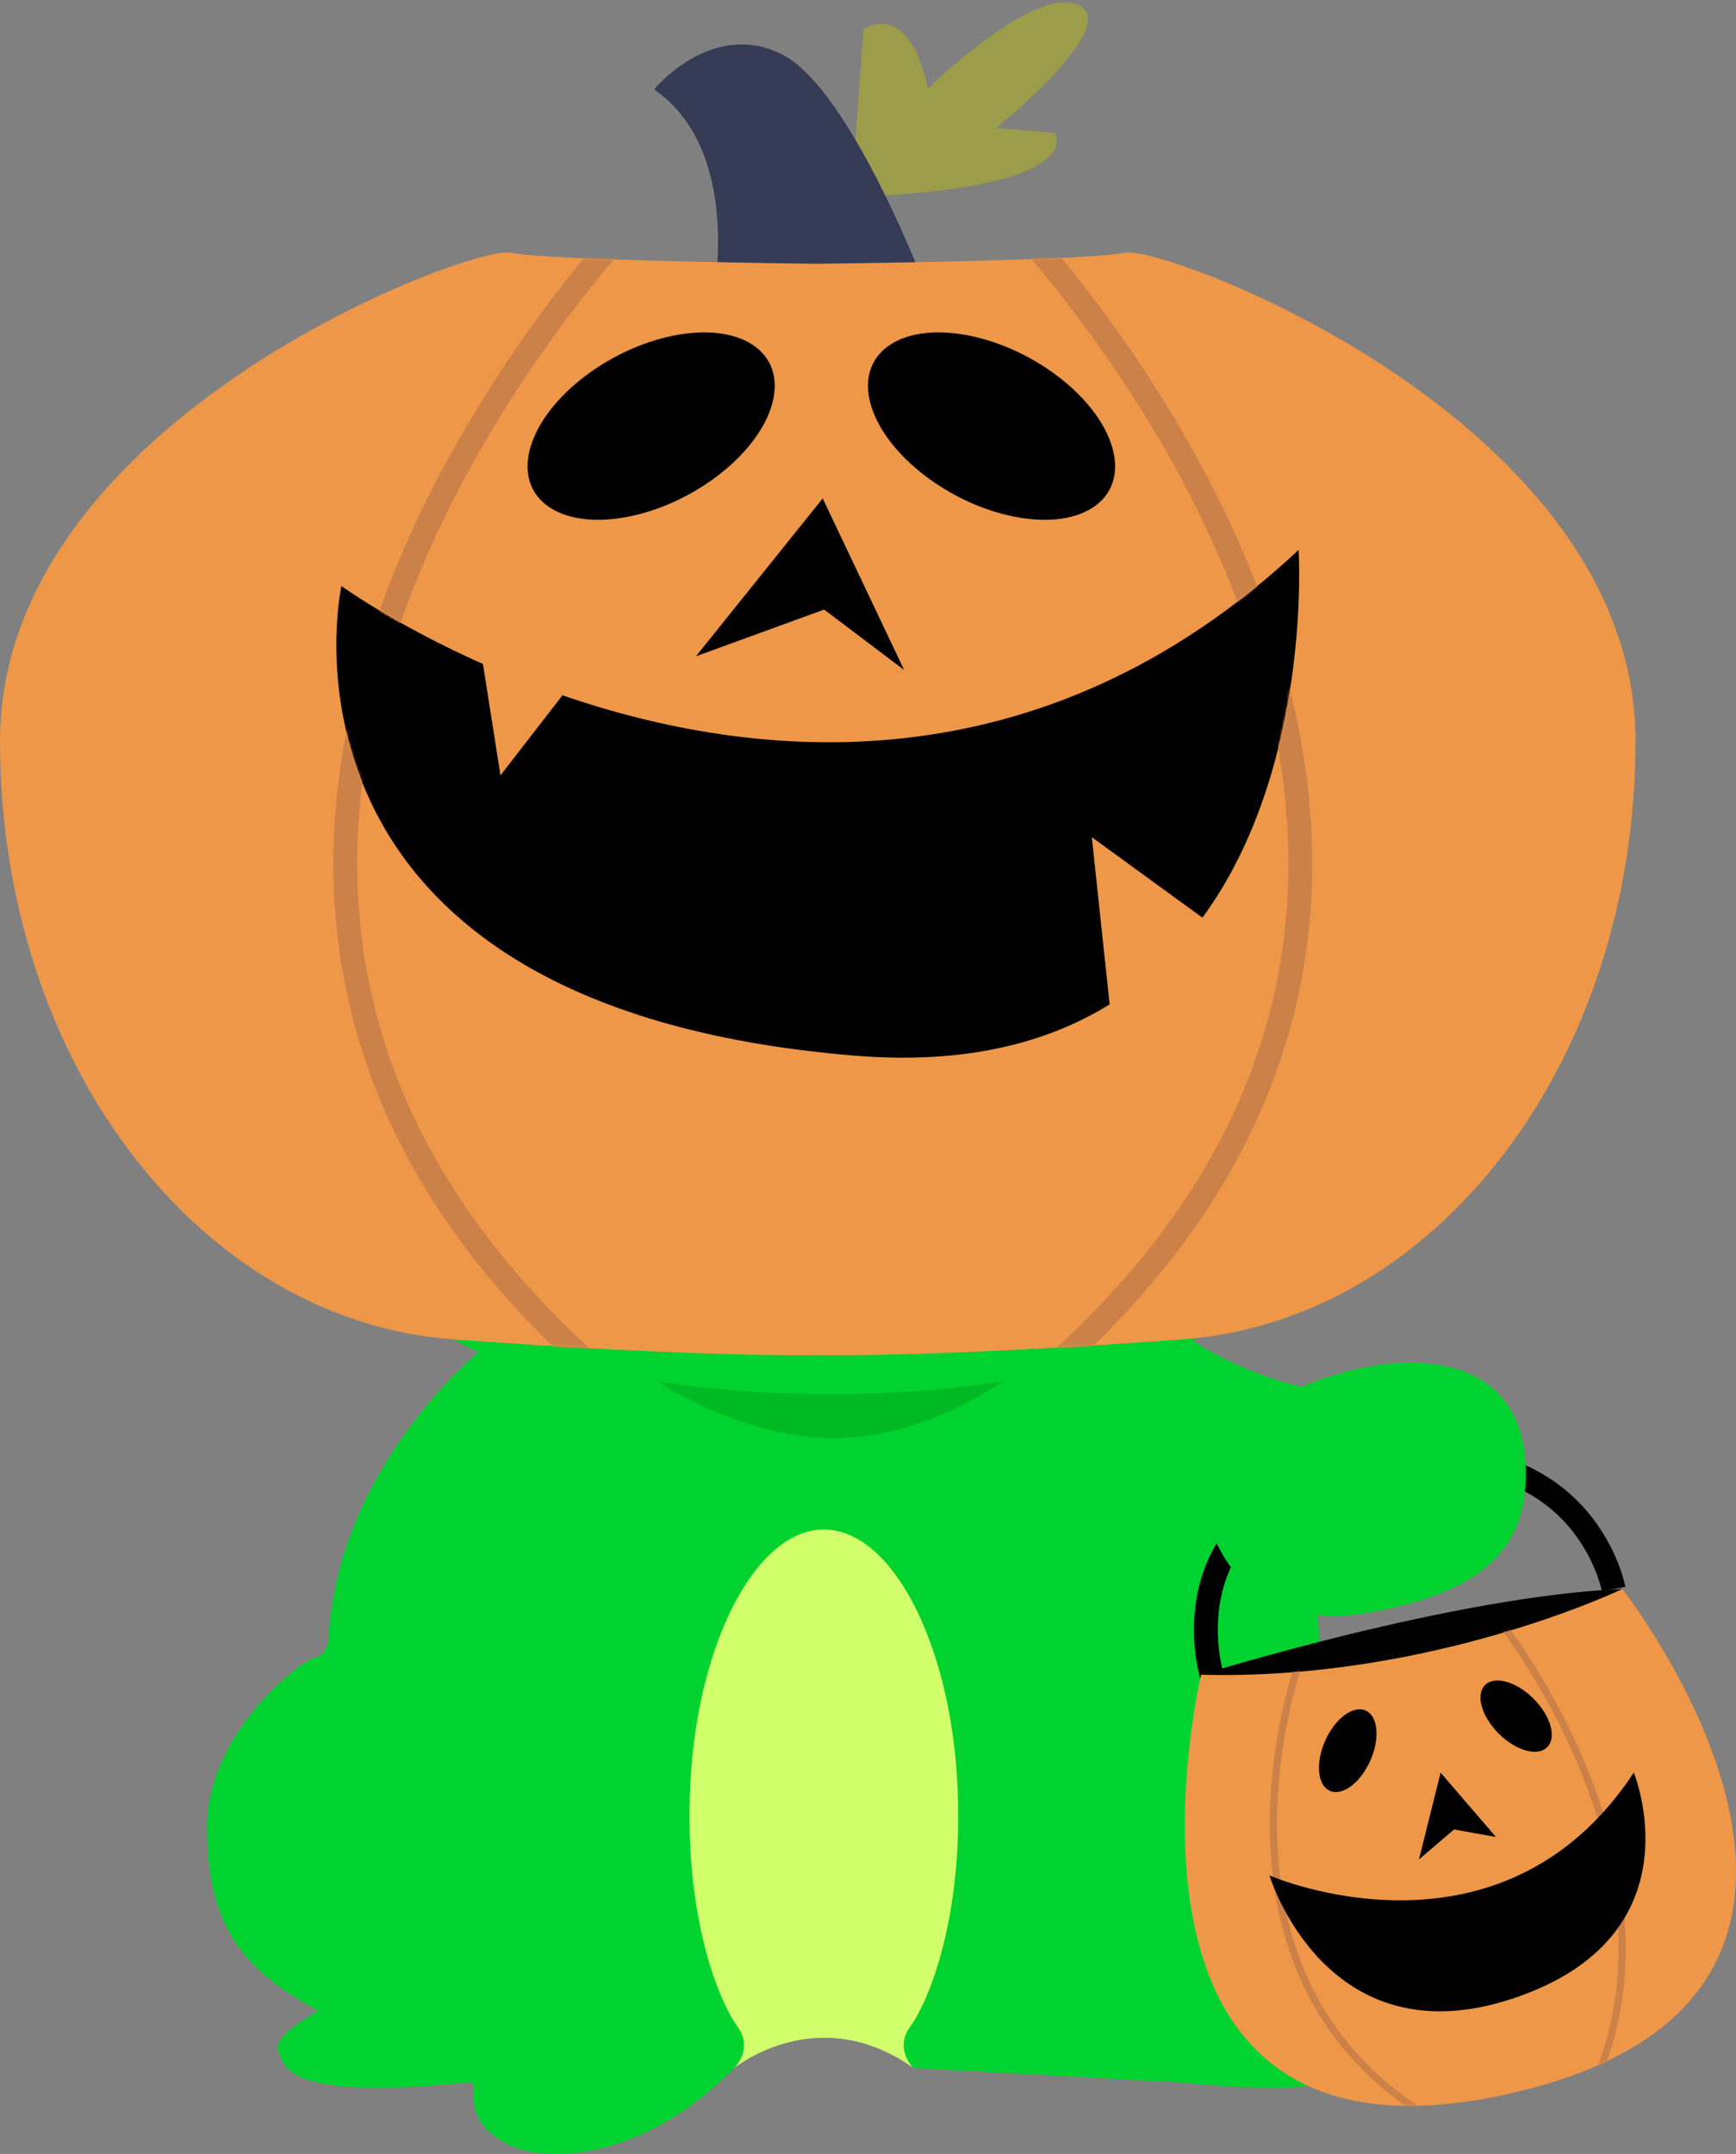 <svg width="728" height="903" viewBox="0 0 728 903" fill="none" xmlns="http://www.w3.org/2000/svg">
<rect x="0" y="0" width="728" height="903" fill="#808080" stroke="none"/>
<path d="M579.098 585.606C579.098 585.606 523.953 587.912 478.404 545.306C432.863 502.708 454.734 643.845 454.734 643.845L520.371 668.504L579.098 585.606Z" fill="#00D32F"/>
<path d="M348.01 371.467C477.567 371.467 582.593 326.991 582.593 272.128C582.593 217.264 477.567 172.788 348.01 172.788C218.454 172.788 113.428 217.264 113.428 272.128C113.428 326.991 218.454 371.467 348.01 371.467Z" fill="black"/>
<path d="M307.945 866.929C307.945 866.929 342.804 838.491 383.075 866.929L420.7 763.818L381.815 637.324L315.457 632.657L265.17 756.56L307.945 866.921V866.929Z" fill="#D1FF6C"/>
<path d="M494.942 873.023C571.134 880.574 571.317 866.755 574.288 860.06C577.26 853.364 557.433 842.984 557.433 842.984C591.111 825.187 604.139 805.299 604.139 765.823C604.139 726.347 565.04 696.372 559.042 694.945C553.043 693.519 553.194 686.57 553.194 686.57C549.382 615.114 490.441 566.859 490.441 566.859C555.072 535.077 626.993 488.857 626.993 396.404C626.993 303.95 502.946 238.088 502.946 238.088C471.13 167.559 433.006 119.692 392.164 119.692C351.323 119.692 349.88 157.202 346.663 167.313C346.108 169.048 345.498 169.009 345.498 169.009C345.498 169.009 344.888 169.048 344.333 167.313C341.116 157.202 339.666 119.692 298.832 119.692C257.998 119.692 219.867 167.559 188.051 238.088C188.051 238.088 64.004 303.95 64.004 396.404C64.004 488.857 135.925 535.069 200.555 566.859C200.555 566.859 141.614 615.114 137.803 686.57C137.803 686.57 137.953 693.511 131.955 694.945C125.956 696.38 86.858 726.347 86.858 765.823C86.858 805.299 99.885 825.195 133.563 842.984C133.563 842.984 113.737 853.364 116.708 860.06C119.688 866.755 119.862 880.574 196.054 873.023C196.054 873.023 198.772 872.151 198.685 875.614C198.59 879.069 196.561 890.439 212.553 898.767C228.544 907.095 269.267 906.271 307.921 866.938C307.921 866.938 316.21 859.022 309.142 849.434C302.073 839.846 286.367 804.023 289.569 746.339C292.77 688.654 316.955 641.238 345.482 641.238C374.01 641.238 398.195 688.654 401.396 746.339C404.598 804.023 388.892 839.846 381.823 849.434C374.755 859.022 383.043 866.938 383.043 866.938" fill="#00D32F"/>
<path d="M277.304 198.184C263.302 185.253 268.143 164.485 284.911 157.274C295.221 152.845 305.229 158.954 309.175 168.383C313.573 178.914 309.92 190.752 300.942 197.915C295.363 202.368 284.879 203.826 277.304 198.176V198.184Z" fill="#040C06"/>
<path d="M294.659 179.017C290.459 175.99 289.714 171.426 292.622 167.694C295.063 164.572 299.413 164.144 302.646 166.695C306.204 169.508 307.068 175.419 304.398 178.62C302.377 181.045 299.374 181.196 294.659 179.009V179.017Z" fill="#FEFFFE"/>
<path d="M417.999 164.802C421.637 171.6 423.507 178.438 420.202 185.712C416.637 193.565 410.202 197.63 401.842 198.24C393.101 198.882 386.168 195.308 382.007 187.432C379.155 182.028 379.281 176.196 380.351 170.229C381.421 164.255 384.179 159.588 389.266 156.347C394.314 153.13 399.694 152.409 405.233 154.905C410.186 157.139 414.877 159.81 417.999 164.802Z" fill="#040C06"/>
<path d="M412.492 174.944C409.076 178.217 406.033 178.573 402.832 176.236C399.836 174.041 398.79 169.707 400.391 166.125C401.889 162.781 404.773 161.426 408.458 162.338C413.379 163.55 415.289 169.271 412.492 174.944Z" fill="#FEFFFE"/>
<path d="M293.58 288.158C293.58 288.158 341.823 273.721 392.301 285.471C392.301 285.471 373.386 377.822 344.066 377.822C314.746 377.822 293.58 288.158 293.58 288.158Z" fill="#E26969"/>
<path d="M508.076 702.093C508.076 702.093 486.157 630.233 575.075 614.068C663.994 597.904 676.696 666.151 676.696 666.151" stroke="black" stroke-width="10" stroke-miterlimit="10"/>
<path d="M503.686 702.093C503.686 702.093 610.196 668.964 680.326 666.151L686.435 677.68L503.979 715.611L503.686 702.093Z" fill="black"/>
<path d="M680.325 666.151C680.325 666.151 600.298 704.644 503.685 702.093C503.685 702.093 451.868 918.6 633.081 877.69C814.293 836.78 680.325 666.151 680.325 666.151Z" fill="#EE9748"/>
<path d="M574.623 738.144C578.772 728.849 577.907 719.427 572.691 717.099C567.476 714.772 559.885 720.421 555.736 729.716C551.588 739.011 552.453 748.433 557.668 750.761C562.884 753.088 570.475 747.439 574.623 738.144Z" fill="black"/>
<path d="M648.824 732.48C652.863 728.442 650.301 719.333 643.103 712.136C635.905 704.938 626.796 702.377 622.758 706.415C618.719 710.453 621.281 719.561 628.479 726.759C635.677 733.957 644.786 736.518 648.824 732.48Z" fill="black"/>
<path d="M604.124 743.138L595.059 779.508L609.766 766.964L627.326 770.102L604.124 743.138Z" fill="black"/>
<mask id="mask0_1916_25049" style="mask-type:luminance" maskUnits="userSpaceOnUse" x="496" y="666" width="232" height="217">
<path d="M680.325 666.151C680.325 666.151 600.298 704.645 503.685 702.093C503.685 702.093 451.868 918.601 633.081 877.691C814.293 836.78 680.325 666.151 680.325 666.151Z" fill="white"/>
</mask>
<g mask="url(#mask0_1916_25049)">
<path d="M544.813 697.046C544.813 697.046 499.303 822.724 594.981 884.83" stroke="#CC8148" stroke-width="3" stroke-miterlimit="10"/>
<path d="M629.738 680.778C629.738 680.778 706.152 777.416 671.047 867.516" stroke="#CC8148" stroke-width="3" stroke-miterlimit="10"/>
</g>
<path d="M532.371 786.243C532.371 786.243 628.905 828.413 685.143 743.13C685.143 743.13 713.259 811.543 634.531 837.787C555.803 864.03 532.371 786.243 532.371 786.243Z" fill="black"/>
<path d="M639.673 612.856C642.446 654.257 613.927 668.544 575.383 675.834C536.839 683.131 509.413 664.534 503.525 623.894C498.058 586.177 634.316 532.953 639.681 612.856H639.673Z" fill="#00D32F"/>
<path d="M275.662 579.076C275.662 579.076 343.684 591.279 420.352 579.076C420.352 579.076 388.441 602.903 349.501 602.903C310.561 602.903 275.662 579.076 275.662 579.076Z" fill="#00BA23"/>
<path d="M206.752 138.011L95.432 230.553L128.175 461.172L467.619 547.786L582.593 313.189L591.183 217.906L472.62 138.011H206.752Z" fill="black"/>
<path d="M357.25 78.044L362.116 12.23C362.116 12.23 381.031 -1.05 389.082 37.182C389.082 37.182 433.759 -6.684 452.27 2.167C470.781 11.018 417.657 53.679 417.657 53.679L442.206 55.692C442.206 55.692 457.88 78.441 359.493 82.561L357.25 78.044Z" fill="#9B9D4A"/>
<path d="M299.133 124.39C299.133 124.39 311.551 63.1 274.307 37.499C274.307 37.499 298.357 8.015 327.843 22.761C357.329 37.499 389.684 124.39 389.684 124.39H299.141H299.133Z" fill="#353B54"/>
<path d="M471.812 105.944C455.654 109.375 342.931 110.579 342.931 110.579C342.931 110.579 230.216 109.375 214.051 105.944C197.893 102.513 0 175.918 0 310.709C0 445.499 83.839 553.642 189.818 561.478C295.798 569.315 342.931 568.063 342.931 568.063C342.931 568.063 390.057 569.315 496.044 561.478C602.024 553.642 685.863 445.499 685.863 310.709C685.863 175.918 487.969 102.513 471.812 105.944ZM371.998 145.436C387.284 133.851 419.282 139.327 443.475 157.662C467.667 175.997 474.887 200.252 459.609 211.836C444.323 223.421 412.324 217.946 388.131 199.61C363.939 181.275 356.72 157.02 371.998 145.436ZM345 208.944L379.145 280.868L345.61 255.544L291.867 275.123L345 208.952V208.944ZM245.391 157.662C269.584 139.327 301.59 133.851 316.868 145.436C332.154 157.02 324.927 181.275 300.734 199.61C276.542 217.946 244.536 223.421 229.257 211.836C213.972 200.252 221.198 175.997 245.391 157.662ZM504.238 384.7L457.849 350.961L465.33 421.046C439.235 437.234 404.646 446.299 358.796 442.583C104.323 421.934 143.184 245.702 143.184 245.702C143.184 245.702 165.76 262.017 202.529 278.364L209.875 325.058L235.866 291.494C316.116 319.132 436.042 331.912 544.573 230.552C544.573 230.552 550.476 321.691 504.238 384.7Z" fill="#EE9748"/>
<mask id="mask1_1916_25049" style="mask-type:luminance" maskUnits="userSpaceOnUse" x="0" y="105" width="686" height="464">
<path d="M471.812 105.944C455.654 109.375 342.931 110.579 342.931 110.579C342.931 110.579 230.216 109.375 214.051 105.944C197.893 102.513 0 175.918 0 310.709C0 445.499 83.839 553.642 189.818 561.478C295.798 569.315 342.931 568.063 342.931 568.063C342.931 568.063 390.057 569.315 496.044 561.478C602.024 553.642 685.863 445.499 685.863 310.709C685.863 175.918 487.969 102.513 471.812 105.944ZM371.998 145.436C387.284 133.851 419.282 139.327 443.475 157.662C467.667 175.997 474.887 200.252 459.609 211.836C444.323 223.421 412.324 217.946 388.131 199.61C363.939 181.275 356.72 157.02 371.998 145.436ZM345 208.944L379.145 280.868L345.61 255.544L291.867 275.123L345 208.952V208.944ZM245.391 157.662C269.584 139.327 301.59 133.851 316.868 145.436C332.154 157.02 324.927 181.275 300.734 199.61C276.542 217.946 244.536 223.421 229.257 211.836C213.972 200.252 221.198 175.997 245.391 157.662ZM504.238 384.7L457.849 350.961L465.33 421.046C439.235 437.234 404.646 446.299 358.796 442.583C104.323 421.934 143.184 245.702 143.184 245.702C143.184 245.702 165.76 262.017 202.529 278.364L209.875 325.058L235.866 291.494C316.116 319.132 436.042 331.912 544.573 230.552C544.573 230.552 550.476 321.691 504.238 384.7Z" fill="white"/>
</mask>
<g mask="url(#mask1_1916_25049)">
<path d="M274.305 82.568C274.305 82.568 -10.89 364.224 265.169 587.285" stroke="#CC8148" stroke-width="10" stroke-miterlimit="10"/>
<path d="M415.793 82.568C415.793 82.568 700.988 364.224 424.93 587.285" stroke="#CC8148" stroke-width="10" stroke-miterlimit="10"/>
</g>
</svg>
